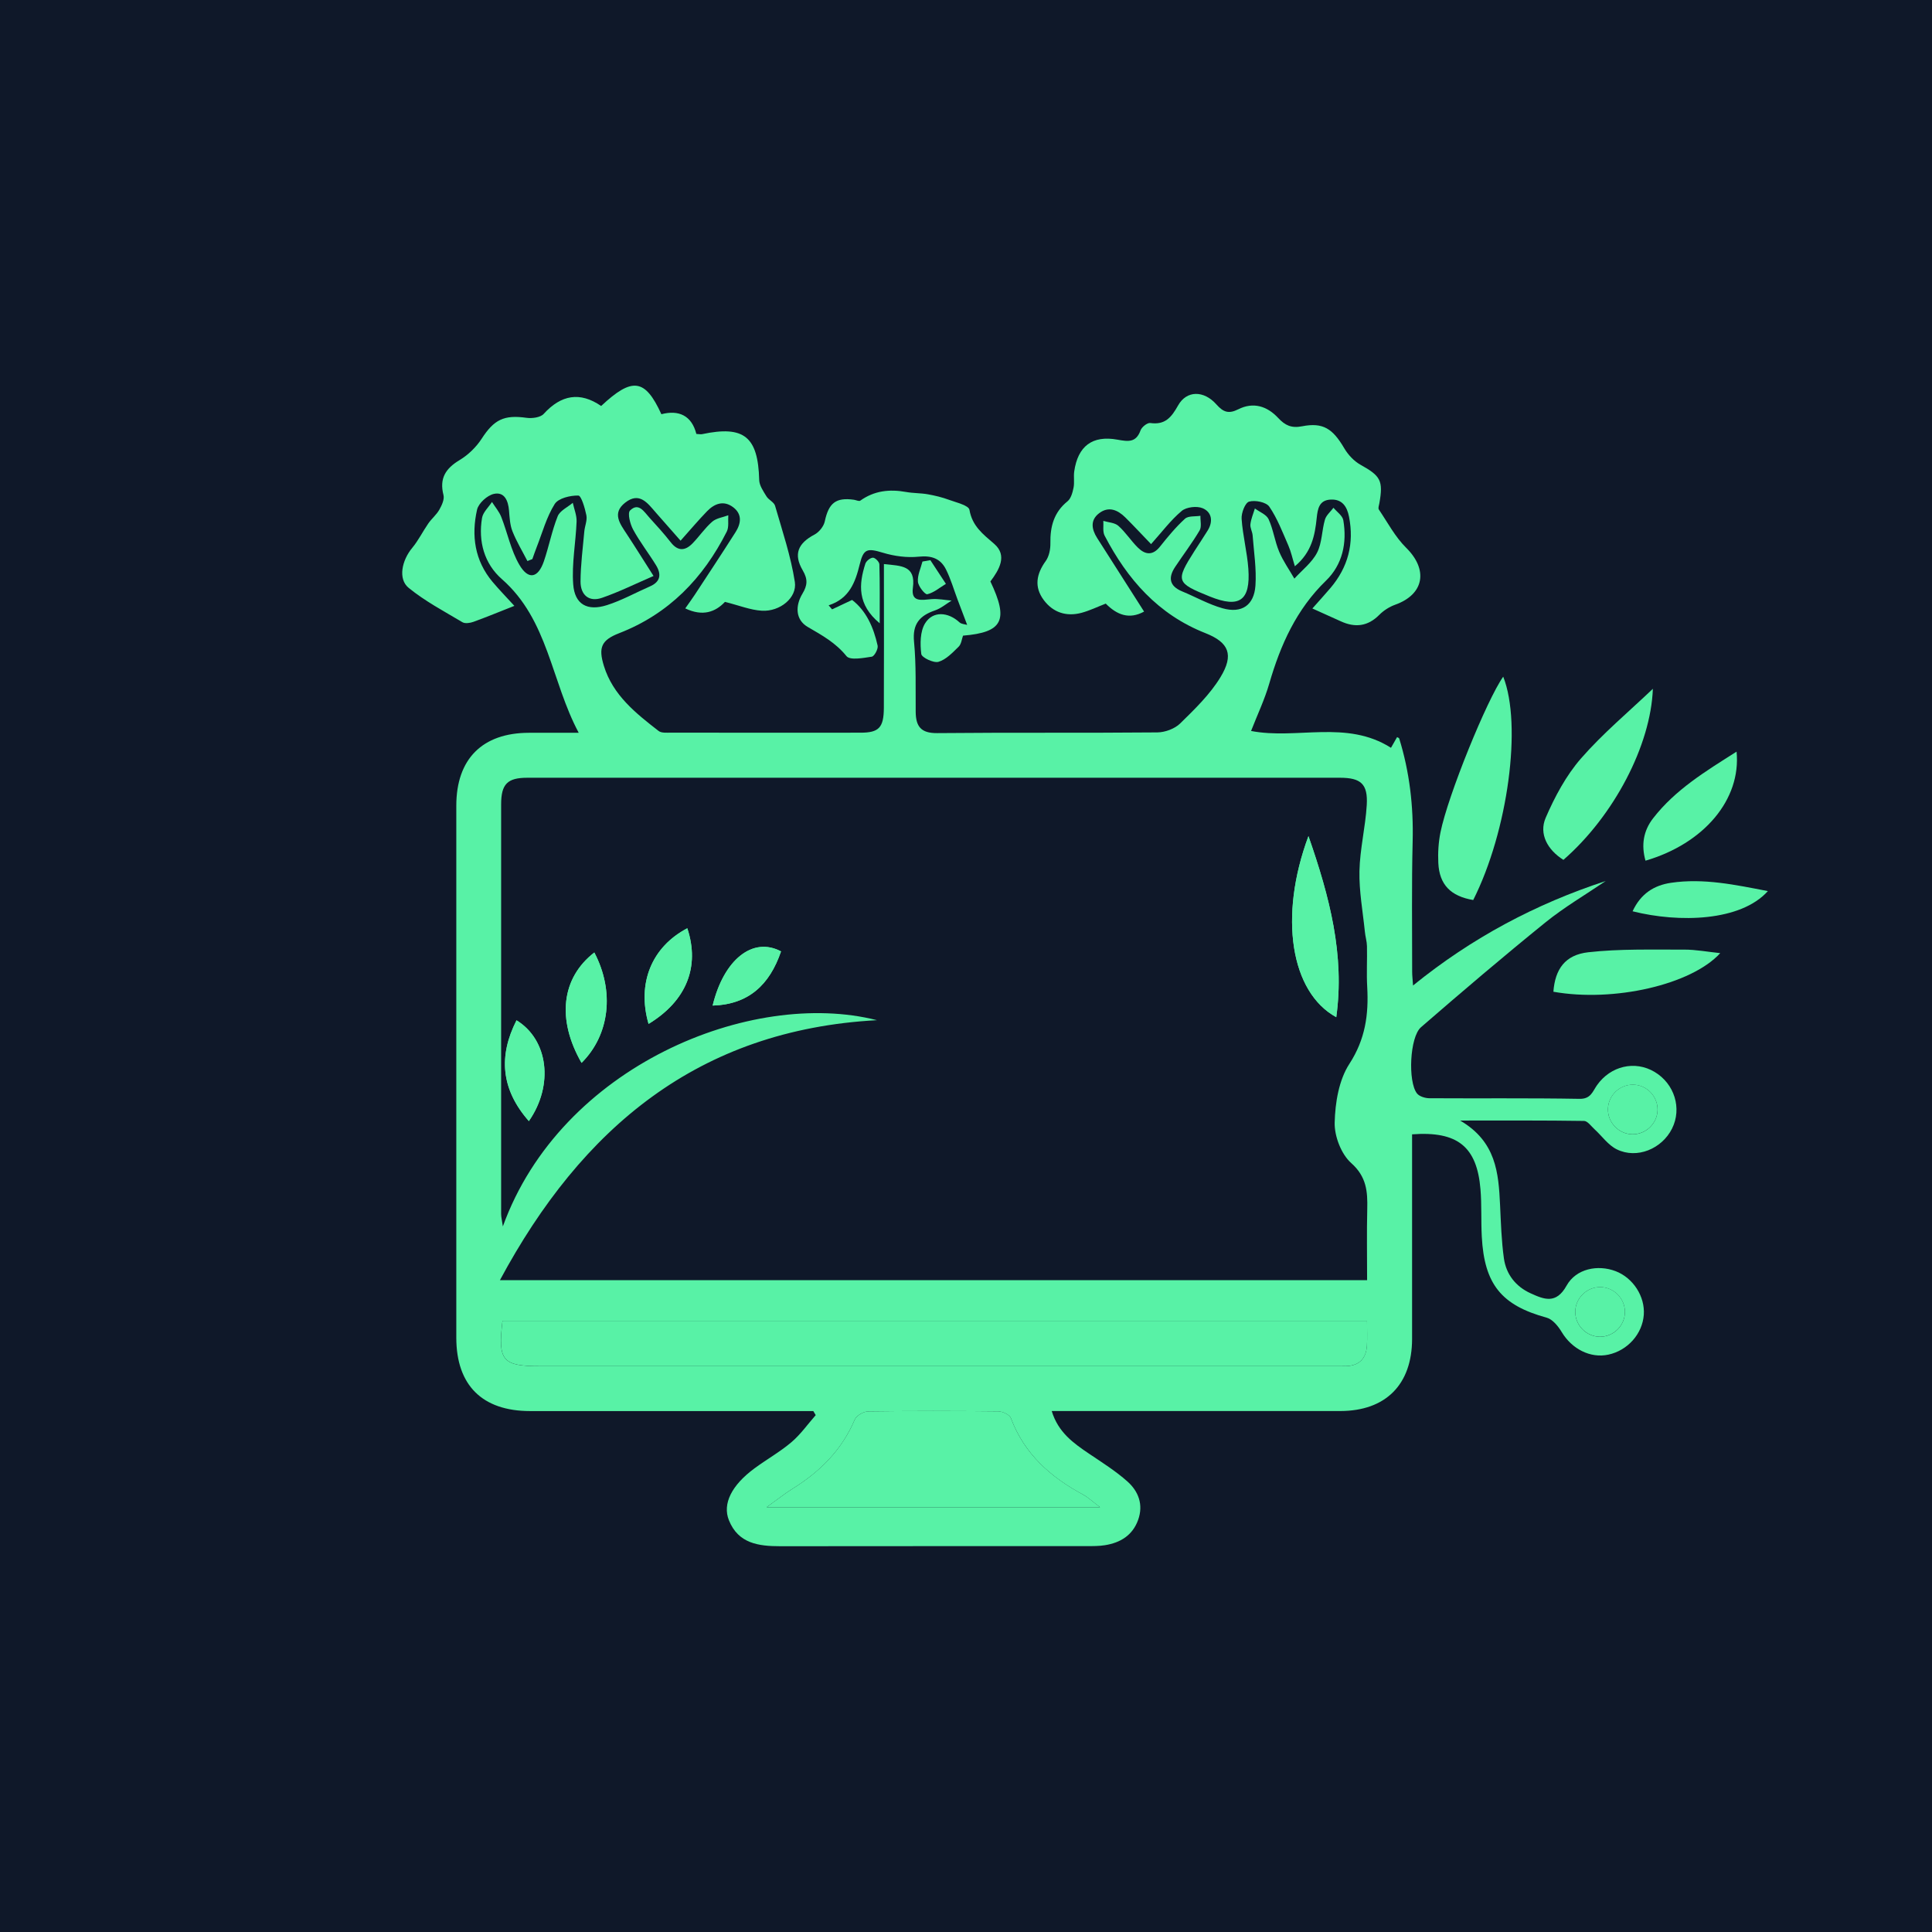 <?xml version="1.0" encoding="UTF-8"?>
<svg id="Livello_2" data-name="Livello 2" xmlns="http://www.w3.org/2000/svg" viewBox="0 0 547.49 547.49">
  <defs>
    <style>
      .cls-1 {
        fill: #0f1829;
      }

      .cls-2 {
        fill: #58f2a6;
      }
    </style>
  </defs>
  <g id="Livello_1-2" data-name="Livello 1">
    <rect class="cls-1" width="547.49" height="547.49"/>
    <g>
      <path class="cls-2" d="M250.48,159.84c4.88,.55,9.09,.32,8.21,6.76-.58,4.24,2.67,3.38,5.35,3.18,1.86-.14,3.75,.26,5.63,.41-1.56,.95-3,2.2-4.69,2.78-4.36,1.48-6.45,3.86-5.96,8.89,.63,6.58,.41,13.24,.47,19.87,.04,4.07,1.44,6.06,6.04,6.02,20.81-.2,41.63-.01,62.44-.2,2.2-.02,4.93-1.03,6.47-2.54,4.14-4.06,8.46-8.23,11.43-13.13,3.82-6.31,2.43-9.81-4.28-12.46-13.42-5.29-22.12-15.27-28.56-27.62-.6-1.15-.27-2.78-.37-4.19,1.44,.44,3.23,.49,4.26,1.4,2.06,1.82,3.57,4.24,5.54,6.18,2.05,2.02,4.18,2.33,6.26-.29,2.2-2.77,4.48-5.53,7.08-7.9,.93-.85,2.89-.59,4.38-.83-.05,1.4,.39,3.08-.23,4.14-2.11,3.57-4.64,6.89-6.94,10.35-2.02,3.04-1.64,5.43,1.99,6.93,3.83,1.58,7.51,3.68,11.47,4.79,5.4,1.52,8.91-.84,9.3-6.45,.32-4.7-.44-9.48-.8-14.22-.08-1.06-.75-2.14-.63-3.15,.18-1.52,.82-2.98,1.27-4.47,1.34,1,3.28,1.72,3.89,3.05,1.33,2.91,1.74,6.23,2.99,9.19,1.12,2.68,2.85,5.1,4.31,7.64,2.2-2.42,4.98-4.54,6.43-7.35,1.42-2.76,1.33-6.27,2.23-9.36,.36-1.25,1.59-2.25,2.42-3.37,.97,1.17,2.57,2.24,2.79,3.54,1.09,6.42-.22,12.58-4.91,17.12-8.4,8.15-12.89,18.19-16.07,29.15-1.31,4.53-3.37,8.85-5.16,13.44,12.95,2.52,27.02-3.25,39.65,4.77,.55-.96,1.12-1.97,1.72-3.02,.22,.13,.56,.21,.61,.38,2.94,9.49,4.06,19.18,3.81,29.14-.31,12.33-.13,24.66-.14,37,0,1.01,.13,2.03,.25,3.86,16.72-13.56,34.8-23.13,54.6-29.61-5.71,3.88-11.73,7.4-17.08,11.73-11.95,9.67-23.66,19.64-35.27,29.71-3.2,2.78-3.74,15.42-1.14,18.75,.67,.86,2.31,1.36,3.51,1.37,14.18,.09,28.37-.08,42.55,.17,3.21,.06,3.69-2.05,4.95-3.85,3.87-5.5,10.78-7.09,16.33-3.78,5.65,3.37,7.8,10.34,4.95,16.05-2.88,5.77-9.95,8.7-15.65,5.9-2.46-1.2-4.23-3.8-6.35-5.73-.94-.86-1.95-2.32-2.94-2.33-11.19-.17-22.39-.11-35.12-.11,10.24,5.97,10.89,14.87,11.32,23.9,.24,5.07,.39,10.16,1.09,15.17,.64,4.52,3.36,7.97,7.55,9.88,3.79,1.73,7.24,3.18,10.2-2.15,2.68-4.83,8.85-6.05,13.92-4.11,4.95,1.9,8.35,7.17,7.97,12.36-.39,5.41-4.56,10.11-10.04,11.29-5.11,1.1-10.34-1.6-13.22-6.4-.99-1.65-2.58-3.62-4.27-4.08-12.76-3.49-17.67-9.39-18.38-22.99-.24-4.46,0-8.96-.37-13.4-1-12.04-6.46-16.52-19.38-15.56,0,1.56,0,3.18,0,4.8,0,17.73,.02,35.46,0,53.19-.02,12.91-7.48,20.4-20.34,20.42-25.44,.02-50.88,0-76.31,0h-5.47c1.84,6.06,6.17,9.12,10.64,12.13,3.69,2.49,7.5,4.88,10.8,7.82,3.14,2.79,4.59,6.58,3.05,10.89-1.57,4.38-5.02,6.48-9.4,7.18-1.66,.27-3.38,.26-5.07,.26-28.98,.01-57.97-.01-86.95,.03-6.15,0-11.9-.75-14.55-7.36-1.87-4.67,.77-9.91,7.19-14.66,3.46-2.56,7.27-4.69,10.54-7.47,2.59-2.2,4.6-5.08,6.87-7.66l-.68-1.15h-4.86c-25.13,0-50.26,0-75.39,0-13.55,0-20.91-7.31-20.92-20.77,0-50.26-.01-100.52,0-150.78,0-13.24,7.38-20.63,20.57-20.66,4.46-.01,8.92,0,14.12,0-7.83-14.65-8.6-31.99-21.78-43.55-4.97-4.36-6.74-10.67-5.62-17.33,.27-1.62,1.85-3.03,2.82-4.53,.89,1.41,2.03,2.72,2.63,4.24,1.77,4.51,2.73,9.47,5.14,13.58,2.55,4.35,5.3,3.76,6.93-.99,1.45-4.22,2.27-8.66,3.92-12.78,.64-1.59,2.81-2.56,4.28-3.81,.38,1.76,1.14,3.54,1.08,5.29-.23,5.95-1.4,11.93-.96,17.81,.42,5.7,4,7.66,9.54,5.9,4.22-1.34,8.16-3.55,12.24-5.33,3.05-1.33,3.21-3.52,1.68-6-2.09-3.41-4.58-6.59-6.48-10.09-.86-1.58-1.64-4.65-.87-5.41,2.43-2.38,3.98,.38,5.47,2.01,2.07,2.28,4.16,4.56,6.05,6.99,2.03,2.62,4.1,2.47,6.19,.32,1.93-1.98,3.5-4.34,5.57-6.14,1.17-1.01,3.02-1.24,4.56-1.82-.12,1.55,.22,3.33-.43,4.62-6.7,13.24-16.39,23.32-30.51,28.8-5.04,1.96-5.93,4.04-4.31,9.28,2.55,8.27,9.03,13.4,15.5,18.42,.82,.64,2.36,.48,3.57,.48,17.88,.03,35.77,.03,53.65,.01,5.19,0,6.58-1.41,6.61-7.02,.06-11.87,.02-23.74,.02-35.61,0-1.62,0-3.24,0-5.18Zm136.93,202.94c0-6.92-.12-13.52,.04-20.12,.12-4.98-.17-9.18-4.55-13.08-2.83-2.52-4.78-7.61-4.68-11.48,.14-5.63,1.19-12.04,4.16-16.61,4.54-6.98,5.5-14.03,5.06-21.82-.22-3.84,.02-7.71-.07-11.56-.03-1.36-.46-2.7-.59-4.06-.58-5.73-1.66-11.48-1.54-17.2,.13-6.25,1.7-12.46,2.07-18.73,.35-5.95-1.65-7.72-7.59-7.72-76.77-.01-153.53-.01-230.3,0-5.64,0-7.4,1.8-7.41,7.52-.02,38.69-.01,77.38,0,116.07,0,.91,.24,1.82,.49,3.55,16.44-45.5,70.42-67.48,106.02-58.44-50.55,2.72-83.65,30.48-106.85,73.67h245.72Zm-.02,11.52H142.39c-1.34,11.35-.05,12.85,10.74,12.85,74.72,0,149.45,0,224.17,0,1.39,0,2.77,.02,4.16-.02,3.71-.12,5.66-2.14,5.89-5.75,.15-2.27,.03-4.55,.03-7.07Zm-75.67,52.81c-2.23-1.67-3.41-2.82-4.81-3.57-9.22-4.96-16.64-11.53-20.44-21.66-.36-.97-2.32-1.9-3.55-1.92-12.32-.14-24.64-.16-36.95,.02-1.3,.02-3.28,1.18-3.76,2.32-3.64,8.59-9.83,14.74-17.6,19.57-2.16,1.34-4.16,2.95-7.36,5.24h94.47Zm148.75-55.33c0-3.85-3.18-7.04-7.03-7.04-3.85,0-7.04,3.18-7.04,7.03,0,3.85,3.18,7.04,7.03,7.04,3.85,0,7.04-3.18,7.04-7.03Zm2.34-64.4c-3.86-.05-7.09,3.07-7.15,6.91-.06,3.85,3.07,7.09,6.91,7.15,3.85,.06,7.08-3.07,7.15-6.92,.06-3.85-3.07-7.09-6.91-7.14Z"/>
      <path class="cls-2" d="M205.43,170.57c-2.69,2.85-6.28,4.21-11.24,1.84,1.02-1.46,1.88-2.63,2.68-3.84,3.88-5.91,7.78-11.81,11.57-17.77,1.54-2.42,1.95-5.05-.64-7.03-2.69-2.06-5.31-1.09-7.43,1.1-2.44,2.52-4.71,5.21-7.51,8.35-2.79-3.17-4.9-5.55-6.99-7.94-2.36-2.71-4.67-6.02-8.73-2.82-3.77,2.97-1.45,5.96,.46,8.87,2.36,3.58,4.62,7.22,7.6,11.89-5.17,2.23-9.77,4.53-14.6,6.19-3.75,1.3-6.1-.87-6.09-4.61,.02-4.74,.65-9.48,1.07-14.21,.14-1.53,.87-3.12,.59-4.54-.41-2.05-1.45-5.6-2.28-5.62-2.29-.05-5.66,.75-6.7,2.4-2.32,3.69-3.49,8.11-5.11,12.23-.44,1.11-.82,2.25-1.22,3.37-.47,.19-.93,.38-1.4,.56-1.44-2.8-3.08-5.51-4.24-8.42-.72-1.82-.81-3.92-.98-5.91-.23-2.79-1.3-5.36-4.29-4.7-1.88,.42-4.34,2.64-4.76,4.46-1.67,7.34-.68,14.42,4.37,20.45,1.86,2.21,3.88,4.28,6.2,6.82-4.09,1.61-7.82,3.16-11.61,4.53-.95,.34-2.35,.56-3.12,.1-5.18-3.09-10.6-5.95-15.24-9.74-3.06-2.5-1.92-7.79,1.03-11.33,1.75-2.11,2.98-4.64,4.55-6.91,.95-1.37,2.32-2.47,3.13-3.91,.7-1.24,1.48-2.92,1.17-4.14-1.2-4.69,.57-7.51,4.55-9.9,2.45-1.47,4.73-3.68,6.28-6.08,3.5-5.39,6.29-6.81,12.69-5.91,1.58,.22,3.95-.08,4.88-1.11,4.95-5.43,10.3-6.35,16.28-2.24,8.81-8.24,12.44-7.78,17.07,2.33,4.89-1.28,8.58,.34,9.91,5.59,.76,.03,1.22,.15,1.63,.06,11.91-2.52,15.86,.73,16.18,12.99,.04,1.57,1.18,3.2,2.06,4.64,.62,1.02,2.15,1.64,2.44,2.68,2.06,7.15,4.47,14.26,5.6,21.57,.69,4.5-4.24,8.44-9.31,8.16-3.26-.18-6.46-1.5-10.54-2.52Z"/>
      <path class="cls-2" d="M326.2,154.2c-2.65-2.75-4.93-5.21-7.31-7.57-2.16-2.14-4.72-3.25-7.42-1.19-2.59,1.97-2.12,4.56-.56,7.02,4.35,6.85,8.72,13.68,13.3,20.85-4.2,2.31-7.69,.95-10.86-2.26-2.37,.92-4.57,2-6.9,2.62-4.27,1.13-8.03-.09-10.67-3.63-2.77-3.71-2.1-7.38,.56-11.06,.95-1.32,1.35-3.33,1.32-5.01-.08-4.73,.97-8.77,4.85-11.91,.98-.79,1.43-2.48,1.71-3.84,.3-1.48-.02-3.09,.19-4.6,1.02-7.16,5.1-10.33,12.25-9.03,3.05,.55,5.28,.89,6.55-2.64,.34-.94,1.91-2.19,2.74-2.08,4.21,.6,5.99-1.57,7.9-4.98,2.4-4.29,7.29-4.32,10.86-.28,1.98,2.24,3.51,2.72,6.2,1.37,4.26-2.14,8.17-.9,11.3,2.46,1.93,2.07,3.71,2.96,6.76,2.36,5.99-1.17,8.7,.68,11.98,6.25,1.08,1.84,2.76,3.63,4.6,4.66,5.68,3.16,6.48,4.47,5.33,10.92-.11,.59-.4,1.38-.14,1.76,2.49,3.68,4.62,7.76,7.74,10.84,6.29,6.21,5.12,13.19-3.1,16.13-1.64,.59-3.28,1.63-4.51,2.87-3.29,3.32-6.9,3.69-10.97,1.81-2.48-1.14-4.97-2.25-8-3.61,1.76-1.99,3.47-3.85,5.1-5.77,5.02-5.9,6.79-12.66,5.28-20.26-.56-2.83-1.92-4.99-5.18-4.83-3.26,.15-3.69,2.55-3.97,5.21-.51,4.91-1.41,9.72-6.19,13.69-.7-2.28-1.09-4.15-1.84-5.87-1.64-3.76-3.12-7.68-5.41-11.03-.88-1.28-4.02-1.91-5.72-1.42-1.12,.32-2.23,3.21-2.12,4.87,.32,4.75,1.57,9.43,1.91,14.17,.64,9.04-2.54,11.22-10.87,7.87-9.65-3.89-9.82-4.37-4.38-12.94,1.24-1.95,2.54-3.86,3.75-5.83,1.56-2.55,1.14-5.18-1.45-6.27-1.64-.69-4.61-.35-5.94,.77-3.12,2.62-5.61,5.98-8.69,9.41Z"/>
      <path class="cls-2" d="M274.07,177.07c-.95-2.51-1.83-4.82-2.71-7.15-1.08-2.87-1.93-5.85-3.3-8.58-1.53-3.05-4.06-3.97-7.69-3.59-3.33,.35-6.95-.14-10.18-1.12-4.4-1.33-5.48-1.16-6.56,3.27-1.23,5.06-2.93,9.75-8.81,11.63,.32,.38,.65,.77,.97,1.15,1.75-.83,3.51-1.65,5.68-2.67,4.03,3.1,6.09,7.81,7.23,12.94,.21,.93-.92,3.03-1.65,3.14-2.41,.37-6.17,1.08-7.17-.15-3.06-3.79-6.92-5.91-10.96-8.26-3.57-2.07-3.56-6.05-1.53-9.43,1.44-2.39,1.56-4.1,.1-6.6-2.71-4.62-1.35-7.7,3.33-10.17,1.29-.68,2.6-2.31,2.9-3.71,1.11-5.21,3.12-6.88,8.28-6.15,.61,.09,1.43,.51,1.79,.25,3.95-2.82,8.28-3.3,12.94-2.46,2.04,.37,4.16,.3,6.2,.66,2.04,.36,4.09,.86,6.04,1.58,2.07,.76,5.54,1.57,5.75,2.82,.81,4.63,3.78,6.85,7.03,9.66,3.79,3.28,1.41,7.32-1.09,10.64,5.22,10.97,3.54,14.43-7.76,15.36-.35,.96-.47,2.37-1.23,3.12-1.72,1.68-3.57,3.67-5.73,4.3-1.38,.4-4.75-1.22-4.87-2.22-.35-2.86-.34-6.39,1.08-8.69,2.21-3.58,6.54-3.25,9.76-.27,.54,.5,1.54,.52,2.15,.71Z"/>
      <path class="cls-2" d="M425.98,191.75c5.4,13.62,1.35,43.77-8.5,63.3-6.37-1.08-9.59-4.33-9.89-10.48-.14-2.89,.04-5.86,.61-8.69,2.11-10.48,13.19-37.67,17.78-44.12Z"/>
      <path class="cls-2" d="M468.39,195.19c-.58,15.99-11.02,36-25.35,48.48-4.46-2.8-7.02-7.32-5.02-11.94,2.57-5.95,5.78-11.95,10-16.8,6.2-7.11,13.54-13.23,20.37-19.74Z"/>
      <path class="cls-2" d="M440.2,281.05c.47-6.36,3.28-10.46,9.88-11.2,8.97-1.01,18.09-.71,27.15-.75,3.33-.01,6.67,.63,10.25,1-8.18,8.96-30.18,13.98-47.28,10.94Z"/>
      <path class="cls-2" d="M492.11,213c1.33,13.53-9.21,26.05-25.81,30.9-1.24-4.4-.62-8.44,2.16-12.02,6.32-8.15,14.95-13.36,23.65-18.88Z"/>
      <path class="cls-2" d="M462.64,258.24c2.29-4.94,6.02-7.35,10.87-8.07,9.27-1.37,18.23,.57,27.47,2.35-7.67,8.56-25.09,9.05-38.34,5.72Z"/>
      <path class="cls-2" d="M249.29,176.63c-6.39-5.32-5.94-11.01-4.07-16.88,.25-.77,1.39-1.69,2.15-1.71,.62-.02,1.81,1.18,1.83,1.87,.15,5.27,.09,10.55,.09,16.73Z"/>
      <path class="cls-2" d="M263.65,158.75c1.47,2.23,2.94,4.47,4.4,6.7-1.74,1.06-3.39,2.5-5.28,2.95-.62,.15-2.53-2.22-2.65-3.54-.16-1.86,.8-3.81,1.29-5.73,.74-.13,1.49-.26,2.23-.39Z"/>
      <path class="cls-2" d="M370.79,236.94c-8.5,22.85-5.02,44.25,7.88,51.31,2.44-17.59-1.87-34.06-7.88-51.31Zm-202.37,32.98c-9.33,7.21-10.69,18.97-3.62,31.28,7.98-7.94,9.41-20.28,3.62-31.28Zm15.37,20.24c10.75-6.54,14.59-16.2,10.98-27.11-10.06,5.27-14.32,15.55-10.98,27.11Zm-33.92,27.54c7.1-10.21,5.51-23.04-3.5-28.57-5.14,10.13-4.42,19.55,3.5,28.57Zm71.46-48.09c-8.01-4.28-16.24,2.33-19.38,15.35,10.16-.3,16.14-5.86,19.38-15.35Z"/>
      <path class="cls-2" d="M387.39,374.3c0,2.52,.12,4.81-.03,7.07-.23,3.61-2.19,5.64-5.89,5.75-1.39,.04-2.77,.02-4.16,.02-74.72,0-149.45,0-224.17,0-10.79,0-12.08-1.5-10.74-12.85h244.99Z"/>
      <path class="cls-2" d="M311.72,427.1h-94.47c3.2-2.29,5.2-3.89,7.36-5.24,7.77-4.83,13.96-10.99,17.6-19.57,.48-1.13,2.46-2.3,3.76-2.32,12.32-.17,24.63-.16,36.95-.02,1.23,.01,3.18,.94,3.55,1.92,3.79,10.13,11.22,16.69,20.44,21.66,1.4,.75,2.59,1.9,4.81,3.57Z"/>
      <path class="cls-2" d="M460.47,371.77c0,3.85-3.19,7.02-7.04,7.03-3.84,0-7.03-3.19-7.03-7.04,0-3.85,3.19-7.02,7.04-7.03,3.85,0,7.03,3.18,7.03,7.04Z"/>
      <path class="cls-2" d="M462.81,307.37c3.84,.05,6.97,3.3,6.91,7.14-.06,3.84-3.3,6.97-7.15,6.92-3.84-.06-6.97-3.29-6.91-7.15,.06-3.84,3.29-6.97,7.15-6.91Z"/>
      <path class="cls-2" d="M370.79,236.94c6.01,17.24,10.32,33.71,7.88,51.31-12.9-7.05-16.38-28.46-7.88-51.31Z"/>
      <path class="cls-2" d="M168.42,269.92c5.79,11.01,4.36,23.35-3.62,31.28-7.07-12.32-5.71-24.07,3.62-31.28Z"/>
      <path class="cls-2" d="M183.79,290.16c-3.34-11.56,.92-21.84,10.98-27.11,3.61,10.91-.23,20.57-10.98,27.11Z"/>
      <path class="cls-2" d="M149.87,317.7c-7.92-9.02-8.64-18.44-3.5-28.57,9.01,5.53,10.6,18.36,3.5,28.57Z"/>
      <path class="cls-2" d="M221.33,269.61c-3.24,9.49-9.22,15.04-19.38,15.35,3.14-13.02,11.36-19.63,19.38-15.35Z"/>
    </g>
  </g>
</svg>